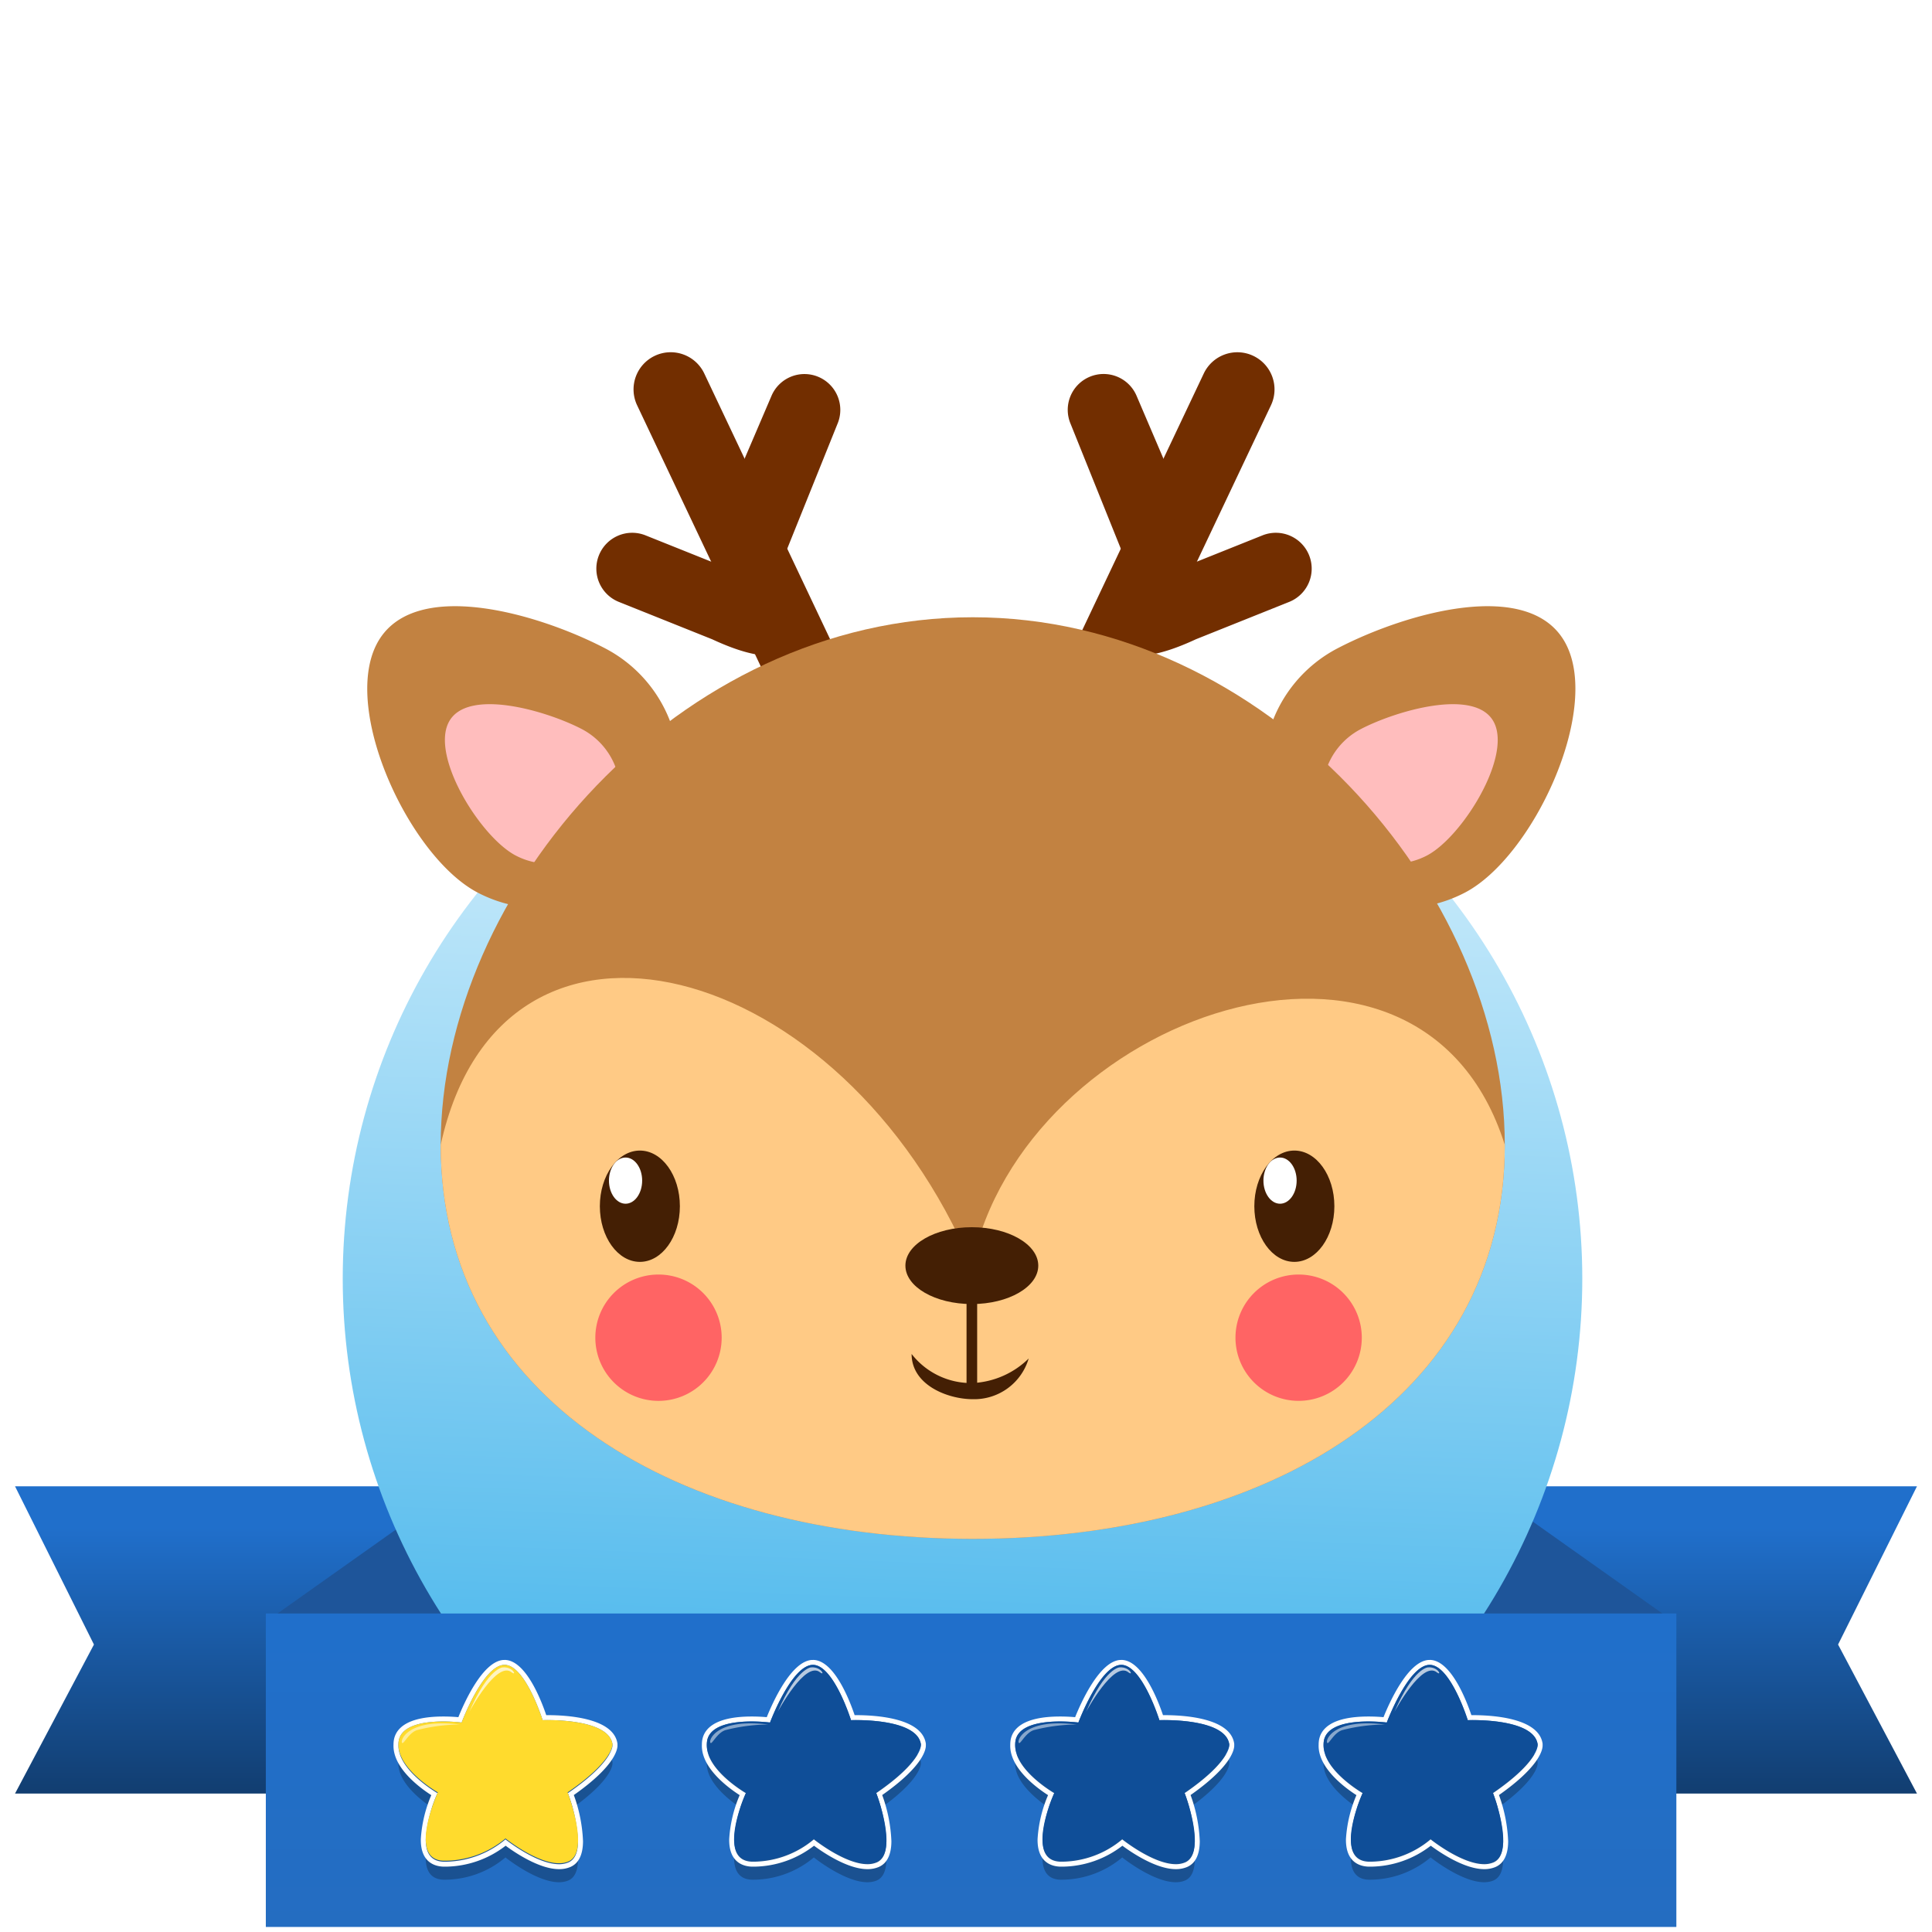 <svg xmlns="http://www.w3.org/2000/svg" xmlns:xlink="http://www.w3.org/1999/xlink" width="181" height="181" viewBox="0 0 181 181">
  <rect x="0" y="0" width="181" height="181" fill="#808080" stroke="none"/>
  <defs>
    <linearGradient id="linear-gradient" x1="0.5" y1="0.136" x2="0.5" y2="1.1" gradientUnits="objectBoundingBox">
      <stop offset="0" stop-color="#206fcb"/>
      <stop offset="1" stop-color="#103866"/>
    </linearGradient>
    <linearGradient id="linear-gradient-3" x1="0.535" y1="-0.102" x2="0.5" y2="0.811" gradientUnits="objectBoundingBox">
      <stop offset="0" stop-color="#effaff"/>
      <stop offset="1" stop-color="#54bbed"/>
    </linearGradient>
    <linearGradient id="linear-gradient-4" x1="0.5" x2="0.5" y2="1" gradientUnits="objectBoundingBox">
      <stop offset="0" stop-color="#206fcb"/>
      <stop offset="1" stop-color="#246dc1"/>
    </linearGradient>
    <clipPath id="clip-Artboard_61">
      <rect width="181" height="181"/>
    </clipPath>
  </defs>
  <g id="Artboard_61" data-name="Artboard – 61" clip-path="url(#clip-Artboard_61)">
    <rect width="181" height="181" fill="#fff"/>
    <g id="Group_27784" data-name="Group 27784" transform="translate(-379.593 -514.419)">
      <g id="Group_27769" data-name="Group 27769" transform="translate(207.249 435)">
        <g id="Group_27306" data-name="Group 27306" transform="translate(173.751 218.662)">
          <path id="Path_56597" data-name="Path 56597" d="M53.973,0H0V28.789H53.973L46.58,14.826Z" transform="translate(124.213)" fill="url(#linear-gradient)"/>
          <path id="Path_56596" data-name="Path 56596" d="M0,0H53.973V28.789H0L7.394,14.826Z" fill="url(#linear-gradient)"/>
          <path id="Path_56595" data-name="Path 56595" d="M17.745,0H37.707L19.963,12.846V32.532H0V12.577Z" transform="translate(23.66)" fill="#1e559a"/>
          <path id="Path_56598" data-name="Path 56598" d="M19.963,0H0L17.745,12.846V32.532H37.707V12.577Z" transform="translate(117.558)" fill="#1e559a"/>
        </g>
        <ellipse id="Ellipse_681" data-name="Ellipse 681" cx="58.064" cy="58.064" rx="58.064" ry="58.064" transform="translate(204.453 141.149)" fill="url(#linear-gradient-3)"/>
        <rect id="Rectangle_19590" data-name="Rectangle 19590" width="132.146" height="29.366" transform="translate(197.248 230.58)" fill="url(#linear-gradient-4)"/>
        <g id="Group_27753" data-name="Group 27753" transform="translate(209.203 234.928)">
          <g id="Group_27749" data-name="Group 27749" transform="translate(0 0)">
            <g id="Group_27254" data-name="Group 27254" transform="translate(0.467 2.15)" opacity="0.26">
              <path id="Path_56544" data-name="Path 56544" d="M83.26,76.978c-.36-2.518-6.547-2.266-6.547-2.266s-1.654-5.288-3.633-5.18-3.957,5.4-3.957,5.4-5.539-.719-5.9,1.763a2.163,2.163,0,0,0-.02.31c-.1,2.273,3.308,4.339,3.657,4.545a12.692,12.692,0,0,0-1.1,4.308c-.015,1.14.375,2.072,1.671,2.113a8.869,8.869,0,0,0,5.8-2.086s3.806,3.057,5.892,2.158c.672-.29.9-1.066.907-1.983a14.59,14.59,0,0,0-.953-4.509c4.289-2.937,4.182-4.478,4.182-4.478l0-.017A.519.519,0,0,0,83.26,76.978Z" transform="translate(-63.203 -69.53)"/>
            </g>
            <g id="Group_27255" data-name="Group 27255">
              <path id="Path_56545" data-name="Path 56545" d="M72.858,66.545c1.952,0,3.573,5.181,3.573,5.181s.172-.007.46-.007c1.44,0,5.787.175,6.087,2.273a.516.516,0,0,1,0,.072l0,.018s.107,1.54-4.182,4.478a14.59,14.59,0,0,1,.953,4.509c-.005.918-.235,1.694-.907,1.983a2.2,2.2,0,0,1-.875.166c-2.124,0-5.017-2.324-5.017-2.324a8.9,8.9,0,0,1-5.554,2.09c-.081,0-.163,0-.244,0-1.3-.041-1.686-.973-1.671-2.113a12.7,12.7,0,0,1,1.1-4.308c-.349-.206-3.755-2.272-3.657-4.545a2.16,2.16,0,0,1,.02-.31c.227-1.571,2.531-1.859,4.19-1.859a14.794,14.794,0,0,1,1.709.1s1.978-5.287,3.957-5.4h.06m0-.465h0l-.085,0c-1.974.108-3.724,4.085-4.237,5.361-.319-.029-.821-.062-1.4-.062-3.574,0-4.5,1.228-4.652,2.258a2.7,2.7,0,0,0-.025.375c-.093,2.168,2.467,4.045,3.54,4.733a12.32,12.32,0,0,0-.982,4.124c-.028,2.181,1.317,2.55,2.122,2.575.087,0,.173,0,.259,0a9.323,9.323,0,0,0,5.566-1.96c.822.61,3.139,2.194,5,2.194a2.662,2.662,0,0,0,1.06-.2c.781-.337,1.181-1.147,1.189-2.408a14.232,14.232,0,0,0-.861-4.334c3.994-2.806,4.108-4.389,4.088-4.688a.534.534,0,0,0,0-.09v-.006l0-.028c-.345-2.412-4.693-2.673-6.547-2.673h-.125c-.464-1.378-1.923-5.175-3.909-5.175Z" transform="translate(-62.454 -66.08)" fill="#fff"/>
            </g>
            <g id="Group_27747" data-name="Group 27747" transform="translate(0.466 0.465)">
              <path id="Path_56547" data-name="Path 56547" d="M66.893,78.771s-4.029-2.3-3.669-4.784,5.9-1.762,5.9-1.762,1.978-5.288,3.957-5.4,3.633,5.18,3.633,5.18,6.187-.252,6.547,2.266c0,0,.108,1.547-4.208,4.5,0,0,2.158,5.576.072,6.475s-5.892-2.158-5.892-2.158a8.869,8.869,0,0,1-5.8,2.086C64.016,85.065,66.893,78.771,66.893,78.771Z" transform="translate(-63.201 -66.826)" fill="#ffdb2d"/>
            </g>
            <g id="Group_27748" data-name="Group 27748" transform="translate(0.781 0.694)">
              <path id="Path_56552" data-name="Path 56552" d="M77.013,67.2s-1.34.007-3.139,4.152c0,0,2.59-4.847,3.975-3.678C78.334,68.032,77.952,67.131,77.013,67.2Z" transform="translate(-67.539 -67.194)" fill="#fff" opacity="0.7"/>
              <path id="Path_56553" data-name="Path 56553" d="M69.143,75.729a16.515,16.515,0,0,0-4,.523c-.746.238-1.216,1.257-1.376,1.214C63.478,77.376,64.107,75.1,69.143,75.729Z" transform="translate(-63.708 -70.37)" fill="#fff" opacity="0.5"/>
            </g>
          </g>
          <g id="Group_27750" data-name="Group 27750" transform="translate(28.891 0)">
            <g id="Group_27254-2" data-name="Group 27254" transform="translate(0.467 2.15)" opacity="0.26">
              <path id="Path_56544-2" data-name="Path 56544" d="M83.26,76.978c-.36-2.518-6.547-2.266-6.547-2.266s-1.654-5.288-3.633-5.18-3.957,5.4-3.957,5.4-5.539-.719-5.9,1.763a2.163,2.163,0,0,0-.02.31c-.1,2.273,3.308,4.339,3.657,4.545a12.692,12.692,0,0,0-1.1,4.308c-.015,1.14.375,2.072,1.671,2.113a8.869,8.869,0,0,0,5.8-2.086s3.806,3.057,5.892,2.158c.672-.29.9-1.066.907-1.983a14.59,14.59,0,0,0-.953-4.509c4.289-2.937,4.182-4.478,4.182-4.478l0-.017A.519.519,0,0,0,83.26,76.978Z" transform="translate(-63.203 -69.53)"/>
            </g>
            <g id="Group_27255-2" data-name="Group 27255" transform="translate(0)">
              <path id="Path_56545-2" data-name="Path 56545" d="M72.858,66.545c1.952,0,3.573,5.181,3.573,5.181s.172-.007.46-.007c1.44,0,5.787.175,6.087,2.273a.516.516,0,0,1,0,.072l0,.018s.107,1.54-4.182,4.478a14.59,14.59,0,0,1,.953,4.509c-.005.918-.235,1.694-.907,1.983a2.2,2.2,0,0,1-.875.166c-2.124,0-5.017-2.324-5.017-2.324a8.9,8.9,0,0,1-5.554,2.09c-.081,0-.163,0-.244,0-1.3-.041-1.686-.973-1.671-2.113a12.7,12.7,0,0,1,1.1-4.308c-.349-.206-3.755-2.272-3.657-4.545a2.16,2.16,0,0,1,.02-.31c.227-1.571,2.531-1.859,4.19-1.859a14.794,14.794,0,0,1,1.709.1s1.978-5.287,3.957-5.4h.06m0-.465h0l-.085,0c-1.974.108-3.724,4.085-4.237,5.361-.319-.029-.821-.062-1.4-.062-3.574,0-4.5,1.228-4.652,2.258a2.7,2.7,0,0,0-.025.375c-.093,2.168,2.467,4.045,3.54,4.733a12.32,12.32,0,0,0-.982,4.124c-.028,2.181,1.317,2.55,2.122,2.575.087,0,.173,0,.259,0a9.323,9.323,0,0,0,5.566-1.96c.822.61,3.139,2.194,5,2.194a2.662,2.662,0,0,0,1.06-.2c.781-.337,1.181-1.147,1.189-2.408a14.232,14.232,0,0,0-.861-4.334c3.994-2.806,4.108-4.389,4.088-4.688a.534.534,0,0,0,0-.09v-.006l0-.028c-.345-2.412-4.693-2.673-6.547-2.673h-.125c-.464-1.378-1.923-5.175-3.909-5.175Z" transform="translate(-62.454 -66.08)" fill="#fff"/>
            </g>
            <g id="Group_27747-2" data-name="Group 27747" transform="translate(0.466 0.465)">
              <path id="Path_56547-2" data-name="Path 56547" d="M66.893,78.771s-4.029-2.3-3.669-4.784,5.9-1.762,5.9-1.762,1.978-5.288,3.957-5.4,3.633,5.18,3.633,5.18,6.187-.252,6.547,2.266c0,0,.108,1.547-4.208,4.5,0,0,2.158,5.576.072,6.475s-5.892-2.158-5.892-2.158a8.869,8.869,0,0,1-5.8,2.086C64.016,85.065,66.893,78.771,66.893,78.771Z" transform="translate(-63.201 -66.826)" fill="#0f4e98"/>
            </g>
            <g id="Group_27748-2" data-name="Group 27748" transform="translate(0.781 0.694)">
              <path id="Path_56552-2" data-name="Path 56552" d="M77.013,67.2s-1.34.007-3.139,4.152c0,0,2.59-4.847,3.975-3.678C78.334,68.032,77.952,67.131,77.013,67.2Z" transform="translate(-67.539 -67.194)" fill="#fff" opacity="0.7"/>
              <path id="Path_56553-2" data-name="Path 56553" d="M69.143,75.729a16.515,16.515,0,0,0-4,.523c-.746.238-1.216,1.257-1.376,1.214C63.478,77.376,64.107,75.1,69.143,75.729Z" transform="translate(-63.708 -70.37)" fill="#fff" opacity="0.5"/>
            </g>
          </g>
          <g id="Group_27751" data-name="Group 27751" transform="translate(57.781 0)">
            <g id="Group_27254-3" data-name="Group 27254" transform="translate(0.467 2.15)" opacity="0.26">
              <path id="Path_56544-3" data-name="Path 56544" d="M83.26,76.978c-.36-2.518-6.547-2.266-6.547-2.266s-1.654-5.288-3.633-5.18-3.957,5.4-3.957,5.4-5.539-.719-5.9,1.763a2.163,2.163,0,0,0-.02.31c-.1,2.273,3.308,4.339,3.657,4.545a12.692,12.692,0,0,0-1.1,4.308c-.015,1.14.375,2.072,1.671,2.113a8.869,8.869,0,0,0,5.8-2.086s3.806,3.057,5.892,2.158c.672-.29.9-1.066.907-1.983a14.59,14.59,0,0,0-.953-4.509c4.289-2.937,4.182-4.478,4.182-4.478l0-.017A.519.519,0,0,0,83.26,76.978Z" transform="translate(-63.203 -69.53)"/>
            </g>
            <g id="Group_27255-3" data-name="Group 27255" transform="translate(0)">
              <path id="Path_56545-3" data-name="Path 56545" d="M72.858,66.545c1.952,0,3.573,5.181,3.573,5.181s.172-.007.46-.007c1.44,0,5.787.175,6.087,2.273a.516.516,0,0,1,0,.072l0,.018s.107,1.54-4.182,4.478a14.59,14.59,0,0,1,.953,4.509c-.005.918-.235,1.694-.907,1.983a2.2,2.2,0,0,1-.875.166c-2.124,0-5.017-2.324-5.017-2.324a8.9,8.9,0,0,1-5.554,2.09c-.081,0-.163,0-.244,0-1.3-.041-1.686-.973-1.671-2.113a12.7,12.7,0,0,1,1.1-4.308c-.349-.206-3.755-2.272-3.657-4.545a2.16,2.16,0,0,1,.02-.31c.227-1.571,2.531-1.859,4.19-1.859a14.794,14.794,0,0,1,1.709.1s1.978-5.287,3.957-5.4h.06m0-.465h0l-.085,0c-1.974.108-3.724,4.085-4.237,5.361-.319-.029-.821-.062-1.4-.062-3.574,0-4.5,1.228-4.652,2.258a2.7,2.7,0,0,0-.025.375c-.093,2.168,2.467,4.045,3.54,4.733a12.32,12.32,0,0,0-.982,4.124c-.028,2.181,1.317,2.55,2.122,2.575.087,0,.173,0,.259,0a9.323,9.323,0,0,0,5.566-1.96c.822.61,3.139,2.194,5,2.194a2.662,2.662,0,0,0,1.06-.2c.781-.337,1.181-1.147,1.189-2.408a14.232,14.232,0,0,0-.861-4.334c3.994-2.806,4.108-4.389,4.088-4.688a.534.534,0,0,0,0-.09v-.006l0-.028c-.345-2.412-4.693-2.673-6.547-2.673h-.125c-.464-1.378-1.923-5.175-3.909-5.175Z" transform="translate(-62.454 -66.08)" fill="#fff"/>
            </g>
            <g id="Group_27747-3" data-name="Group 27747" transform="translate(0.466 0.465)">
              <path id="Path_56547-3" data-name="Path 56547" d="M66.893,78.771s-4.029-2.3-3.669-4.784,5.9-1.762,5.9-1.762,1.978-5.288,3.957-5.4,3.633,5.18,3.633,5.18,6.187-.252,6.547,2.266c0,0,.108,1.547-4.208,4.5,0,0,2.158,5.576.072,6.475s-5.892-2.158-5.892-2.158a8.869,8.869,0,0,1-5.8,2.086C64.016,85.065,66.893,78.771,66.893,78.771Z" transform="translate(-63.201 -66.826)" fill="#0f4e98"/>
            </g>
            <g id="Group_27748-3" data-name="Group 27748" transform="translate(0.781 0.694)">
              <path id="Path_56552-3" data-name="Path 56552" d="M77.013,67.2s-1.34.007-3.139,4.152c0,0,2.59-4.847,3.975-3.678C78.334,68.032,77.952,67.131,77.013,67.2Z" transform="translate(-67.539 -67.194)" fill="#fff" opacity="0.7"/>
              <path id="Path_56553-3" data-name="Path 56553" d="M69.143,75.729a16.515,16.515,0,0,0-4,.523c-.746.238-1.216,1.257-1.376,1.214C63.478,77.376,64.107,75.1,69.143,75.729Z" transform="translate(-63.708 -70.37)" fill="#fff" opacity="0.5"/>
            </g>
          </g>
          <g id="Group_27752" data-name="Group 27752" transform="translate(86.672 0)">
            <g id="Group_27254-4" data-name="Group 27254" transform="translate(0.467 2.15)" opacity="0.26">
              <path id="Path_56544-4" data-name="Path 56544" d="M83.26,76.978c-.36-2.518-6.547-2.266-6.547-2.266s-1.654-5.288-3.633-5.18-3.957,5.4-3.957,5.4-5.539-.719-5.9,1.763a2.163,2.163,0,0,0-.02.31c-.1,2.273,3.308,4.339,3.657,4.545a12.692,12.692,0,0,0-1.1,4.308c-.015,1.14.375,2.072,1.671,2.113a8.869,8.869,0,0,0,5.8-2.086s3.806,3.057,5.892,2.158c.672-.29.9-1.066.907-1.983a14.59,14.59,0,0,0-.953-4.509c4.289-2.937,4.182-4.478,4.182-4.478l0-.017A.519.519,0,0,0,83.26,76.978Z" transform="translate(-63.203 -69.53)"/>
            </g>
            <g id="Group_27255-4" data-name="Group 27255" transform="translate(0)">
              <path id="Path_56545-4" data-name="Path 56545" d="M72.858,66.545c1.952,0,3.573,5.181,3.573,5.181s.172-.007.46-.007c1.44,0,5.787.175,6.087,2.273a.516.516,0,0,1,0,.072l0,.018s.107,1.54-4.182,4.478a14.59,14.59,0,0,1,.953,4.509c-.005.918-.235,1.694-.907,1.983a2.2,2.2,0,0,1-.875.166c-2.124,0-5.017-2.324-5.017-2.324a8.9,8.9,0,0,1-5.554,2.09c-.081,0-.163,0-.244,0-1.3-.041-1.686-.973-1.671-2.113a12.7,12.7,0,0,1,1.1-4.308c-.349-.206-3.755-2.272-3.657-4.545a2.16,2.16,0,0,1,.02-.31c.227-1.571,2.531-1.859,4.19-1.859a14.794,14.794,0,0,1,1.709.1s1.978-5.287,3.957-5.4h.06m0-.465h0l-.085,0c-1.974.108-3.724,4.085-4.237,5.361-.319-.029-.821-.062-1.4-.062-3.574,0-4.5,1.228-4.652,2.258a2.7,2.7,0,0,0-.025.375c-.093,2.168,2.467,4.045,3.54,4.733a12.32,12.32,0,0,0-.982,4.124c-.028,2.181,1.317,2.55,2.122,2.575.087,0,.173,0,.259,0a9.323,9.323,0,0,0,5.566-1.96c.822.61,3.139,2.194,5,2.194a2.662,2.662,0,0,0,1.06-.2c.781-.337,1.181-1.147,1.189-2.408a14.232,14.232,0,0,0-.861-4.334c3.994-2.806,4.108-4.389,4.088-4.688a.534.534,0,0,0,0-.09v-.006l0-.028c-.345-2.412-4.693-2.673-6.547-2.673h-.125c-.464-1.378-1.923-5.175-3.909-5.175Z" transform="translate(-62.454 -66.08)" fill="#fff"/>
            </g>
            <g id="Group_27747-4" data-name="Group 27747" transform="translate(0.466 0.465)">
              <path id="Path_56547-4" data-name="Path 56547" d="M66.893,78.771s-4.029-2.3-3.669-4.784,5.9-1.762,5.9-1.762,1.978-5.288,3.957-5.4,3.633,5.18,3.633,5.18,6.187-.252,6.547,2.266c0,0,.108,1.547-4.208,4.5,0,0,2.158,5.576.072,6.475s-5.892-2.158-5.892-2.158a8.869,8.869,0,0,1-5.8,2.086C64.016,85.065,66.893,78.771,66.893,78.771Z" transform="translate(-63.201 -66.826)" fill="#0f4e98"/>
            </g>
            <g id="Group_27748-4" data-name="Group 27748" transform="translate(0.781 0.694)">
              <path id="Path_56552-4" data-name="Path 56552" d="M77.013,67.2s-1.34.007-3.139,4.152c0,0,2.59-4.847,3.975-3.678C78.334,68.032,77.952,67.131,77.013,67.2Z" transform="translate(-67.539 -67.194)" fill="#fff" opacity="0.7"/>
              <path id="Path_56553-4" data-name="Path 56553" d="M69.143,75.729a16.515,16.515,0,0,0-4,.523c-.746.238-1.216,1.257-1.376,1.214C63.478,77.376,64.107,75.1,69.143,75.729Z" transform="translate(-63.708 -70.37)" fill="#fff" opacity="0.5"/>
            </g>
          </g>
        </g>
      </g>
      <g id="Group_27321" data-name="Group 27321" transform="translate(414 528)">
        <g id="Group_27314" data-name="Group 27314" transform="translate(21.462 19.42)">
          <path id="Path_56612" data-name="Path 56612" d="M344.2,631.6a3.48,3.48,0,0,1-1.656,4.635h0a3.481,3.481,0,0,1-4.635-1.656l-15.573-32.886a3.481,3.481,0,0,1,1.655-4.635h0a3.482,3.482,0,0,1,4.636,1.655Z" transform="translate(-318.516 -596.724)" fill="#722e00"/>
          <path id="Path_56613" data-name="Path 56613" d="M340.976,616.17c-.729,1.705-1.7-.535-3.405-1.266h0A3.358,3.358,0,0,1,335.8,610.5l3.705-8.655a3.357,3.357,0,0,1,4.407-1.766h0a3.359,3.359,0,0,1,1.767,4.409Z" transform="translate(-323.094 -597.766)" fill="#722e00"/>
          <path id="Path_56614" data-name="Path 56614" d="M330.082,626.026c1.721.69,5.721,4.756,5.032,6.476,0,0-.466,3.042-7.53-.241l-8.74-3.5a3.358,3.358,0,0,1-1.868-4.366h0a3.357,3.357,0,0,1,4.366-1.869Z" transform="translate(-316.735 -605.372)" fill="#722e00"/>
        </g>
        <g id="Group_27315" data-name="Group 27315" transform="translate(62.461 19.42)">
          <path id="Path_56615" data-name="Path 56615" d="M379.035,631.6a3.48,3.48,0,0,0,1.656,4.635h0a3.481,3.481,0,0,0,4.636-1.656L400.9,601.695a3.481,3.481,0,0,0-1.657-4.635h0a3.481,3.481,0,0,0-4.636,1.655Z" transform="translate(-378.699 -596.724)" fill="#722e00"/>
          <path id="Path_56616" data-name="Path 56616" d="M388.451,616.17c.73,1.705,1.7-.535,3.407-1.266h0a3.359,3.359,0,0,0,1.766-4.409l-3.7-8.655a3.358,3.358,0,0,0-4.409-1.766h0a3.358,3.358,0,0,0-1.765,4.409Z" transform="translate(-380.315 -597.766)" fill="#722e00"/>
          <path id="Path_56617" data-name="Path 56617" d="M395.236,626.026c-1.721.69-5.721,4.756-5.031,6.476,0,0,.466,3.042,7.53-.241l8.739-3.5a3.358,3.358,0,0,0,1.868-4.366h0a3.357,3.357,0,0,0-4.366-1.869Z" transform="translate(-382.565 -605.372)" fill="#722e00"/>
        </g>
        <g id="Group_27316" data-name="Group 27316" transform="translate(0 43.206)">
          <path id="Path_56618" data-name="Path 56618" d="M334.606,665.661a12.907,12.907,0,0,1-17.411,5.485c-6.323-3.293-12.757-16.98-9.463-23.3s15.064-2.885,21.388.409A12.907,12.907,0,0,1,334.606,665.661Z" transform="translate(-306.841 -644.305)" fill="#c28241"/>
          <path id="Path_56619" data-name="Path 56619" d="M330.512,665.766a6.683,6.683,0,0,1-9.015,2.839c-3.274-1.7-7.99-9.226-6.284-12.5s9.185-1.061,12.459.645A6.683,6.683,0,0,1,330.512,665.766Z" transform="translate(-307.578 -645.236)" fill="#ffbdbd"/>
        </g>
        <g id="Group_27317" data-name="Group 27317" transform="translate(83.956 43.206)">
          <path id="Path_56620" data-name="Path 56620" d="M400.762,665.661a12.906,12.906,0,0,0,17.41,5.485c6.322-3.293,12.757-16.98,9.464-23.3s-15.066-2.885-21.389.409A12.906,12.906,0,0,0,400.762,665.661Z" transform="translate(-399.299 -644.305)" fill="#c28241"/>
          <path id="Path_56621" data-name="Path 56621" d="M406.151,665.766a6.684,6.684,0,0,0,9.016,2.839c3.274-1.7,7.989-9.226,6.284-12.5s-9.184-1.061-12.458.645A6.683,6.683,0,0,0,406.151,665.766Z" transform="translate(-399.86 -645.236)" fill="#ffbdbd"/>
        </g>
        <g id="Group_27320" data-name="Group 27320" transform="translate(6.881 44.247)">
          <path id="Path_56622" data-name="Path 56622" d="M414.107,694.88c0,23.841-22.317,36.914-49.843,36.914s-49.845-13.073-49.845-36.914,22.317-49.428,49.845-49.428S414.107,671.038,414.107,694.88Z" transform="translate(-314.419 -645.452)" fill="#c28241"/>
          <path id="Path_56623" data-name="Path 56623" d="M414.107,698.3c0,23.841-22.317,36.914-49.843,36.914s-49.845-13.073-49.845-36.914c5.718-26.185,37.682-17.492,49.76,11.314C368.978,686.181,406.162,673.072,414.107,698.3Z" transform="translate(-314.419 -648.874)" fill="#ffca85"/>
          <g id="Group_27318" data-name="Group 27318" transform="translate(14.908 49.963)">
            <path id="Path_56624" data-name="Path 56624" d="M338.336,705.69c0,2.878-1.677,5.213-3.748,5.213s-3.75-2.335-3.75-5.213,1.68-5.215,3.75-5.215S338.336,702.808,338.336,705.69Z" transform="translate(-330.837 -700.475)" fill="#441f04"/>
            <path id="Path_56625" data-name="Path 56625" d="M334.888,703.355c0,1.2-.7,2.166-1.555,2.166s-1.557-.97-1.557-2.166.7-2.162,1.557-2.162S334.888,702.161,334.888,703.355Z" transform="translate(-330.923 -700.541)" fill="#fff"/>
          </g>
          <g id="Group_27319" data-name="Group 27319" transform="translate(76.223 49.963)">
            <path id="Path_56626" data-name="Path 56626" d="M405.861,705.69c0,2.878-1.678,5.213-3.75,5.213s-3.749-2.335-3.749-5.213,1.68-5.215,3.749-5.215S405.861,702.808,405.861,705.69Z" transform="translate(-398.361 -700.475)" fill="#441f04"/>
            <path id="Path_56627" data-name="Path 56627" d="M402.413,703.355c0,1.2-.7,2.166-1.556,2.166s-1.556-.97-1.556-2.166.7-2.162,1.556-2.162S402.413,702.161,402.413,703.355Z" transform="translate(-398.447 -700.541)" fill="#fff"/>
          </g>
          <path id="Path_56628" data-name="Path 56628" d="M374.811,711.982c0,1.988-2.786,3.6-6.223,3.6s-6.225-1.61-6.225-3.6,2.787-3.6,6.225-3.6S374.811,709.995,374.811,711.982Z" transform="translate(-318.828 -651.239)" fill="#441f04"/>
          <path id="Path_56629" data-name="Path 56629" d="M342.208,719.181a5.918,5.918,0,1,1-5.917-5.916A5.918,5.918,0,0,1,342.208,719.181Z" transform="translate(-315.886 -651.688)" fill="#ff6464"/>
          <path id="Path_56630" data-name="Path 56630" d="M408.252,719.181a5.917,5.917,0,1,1-5.918-5.916A5.918,5.918,0,0,1,408.252,719.181Z" transform="translate(-321.96 -651.688)" fill="#ff6464"/>
          <rect id="Rectangle_19592" data-name="Rectangle 19592" width="0.995" height="9.115" transform="translate(49.263 63.88)" fill="#441f04"/>
          <path id="Path_56631" data-name="Path 56631" d="M373.971,721.886a5.322,5.322,0,0,1-5.239,3.812c-2.307,0-5.728-1.3-5.728-4.236a7.061,7.061,0,0,0,5.728,2.722A8.03,8.03,0,0,0,373.971,721.886Z" transform="translate(-318.887 -652.442)" fill="#441f04"/>
        </g>
      </g>
    </g>
  </g>
</svg>
